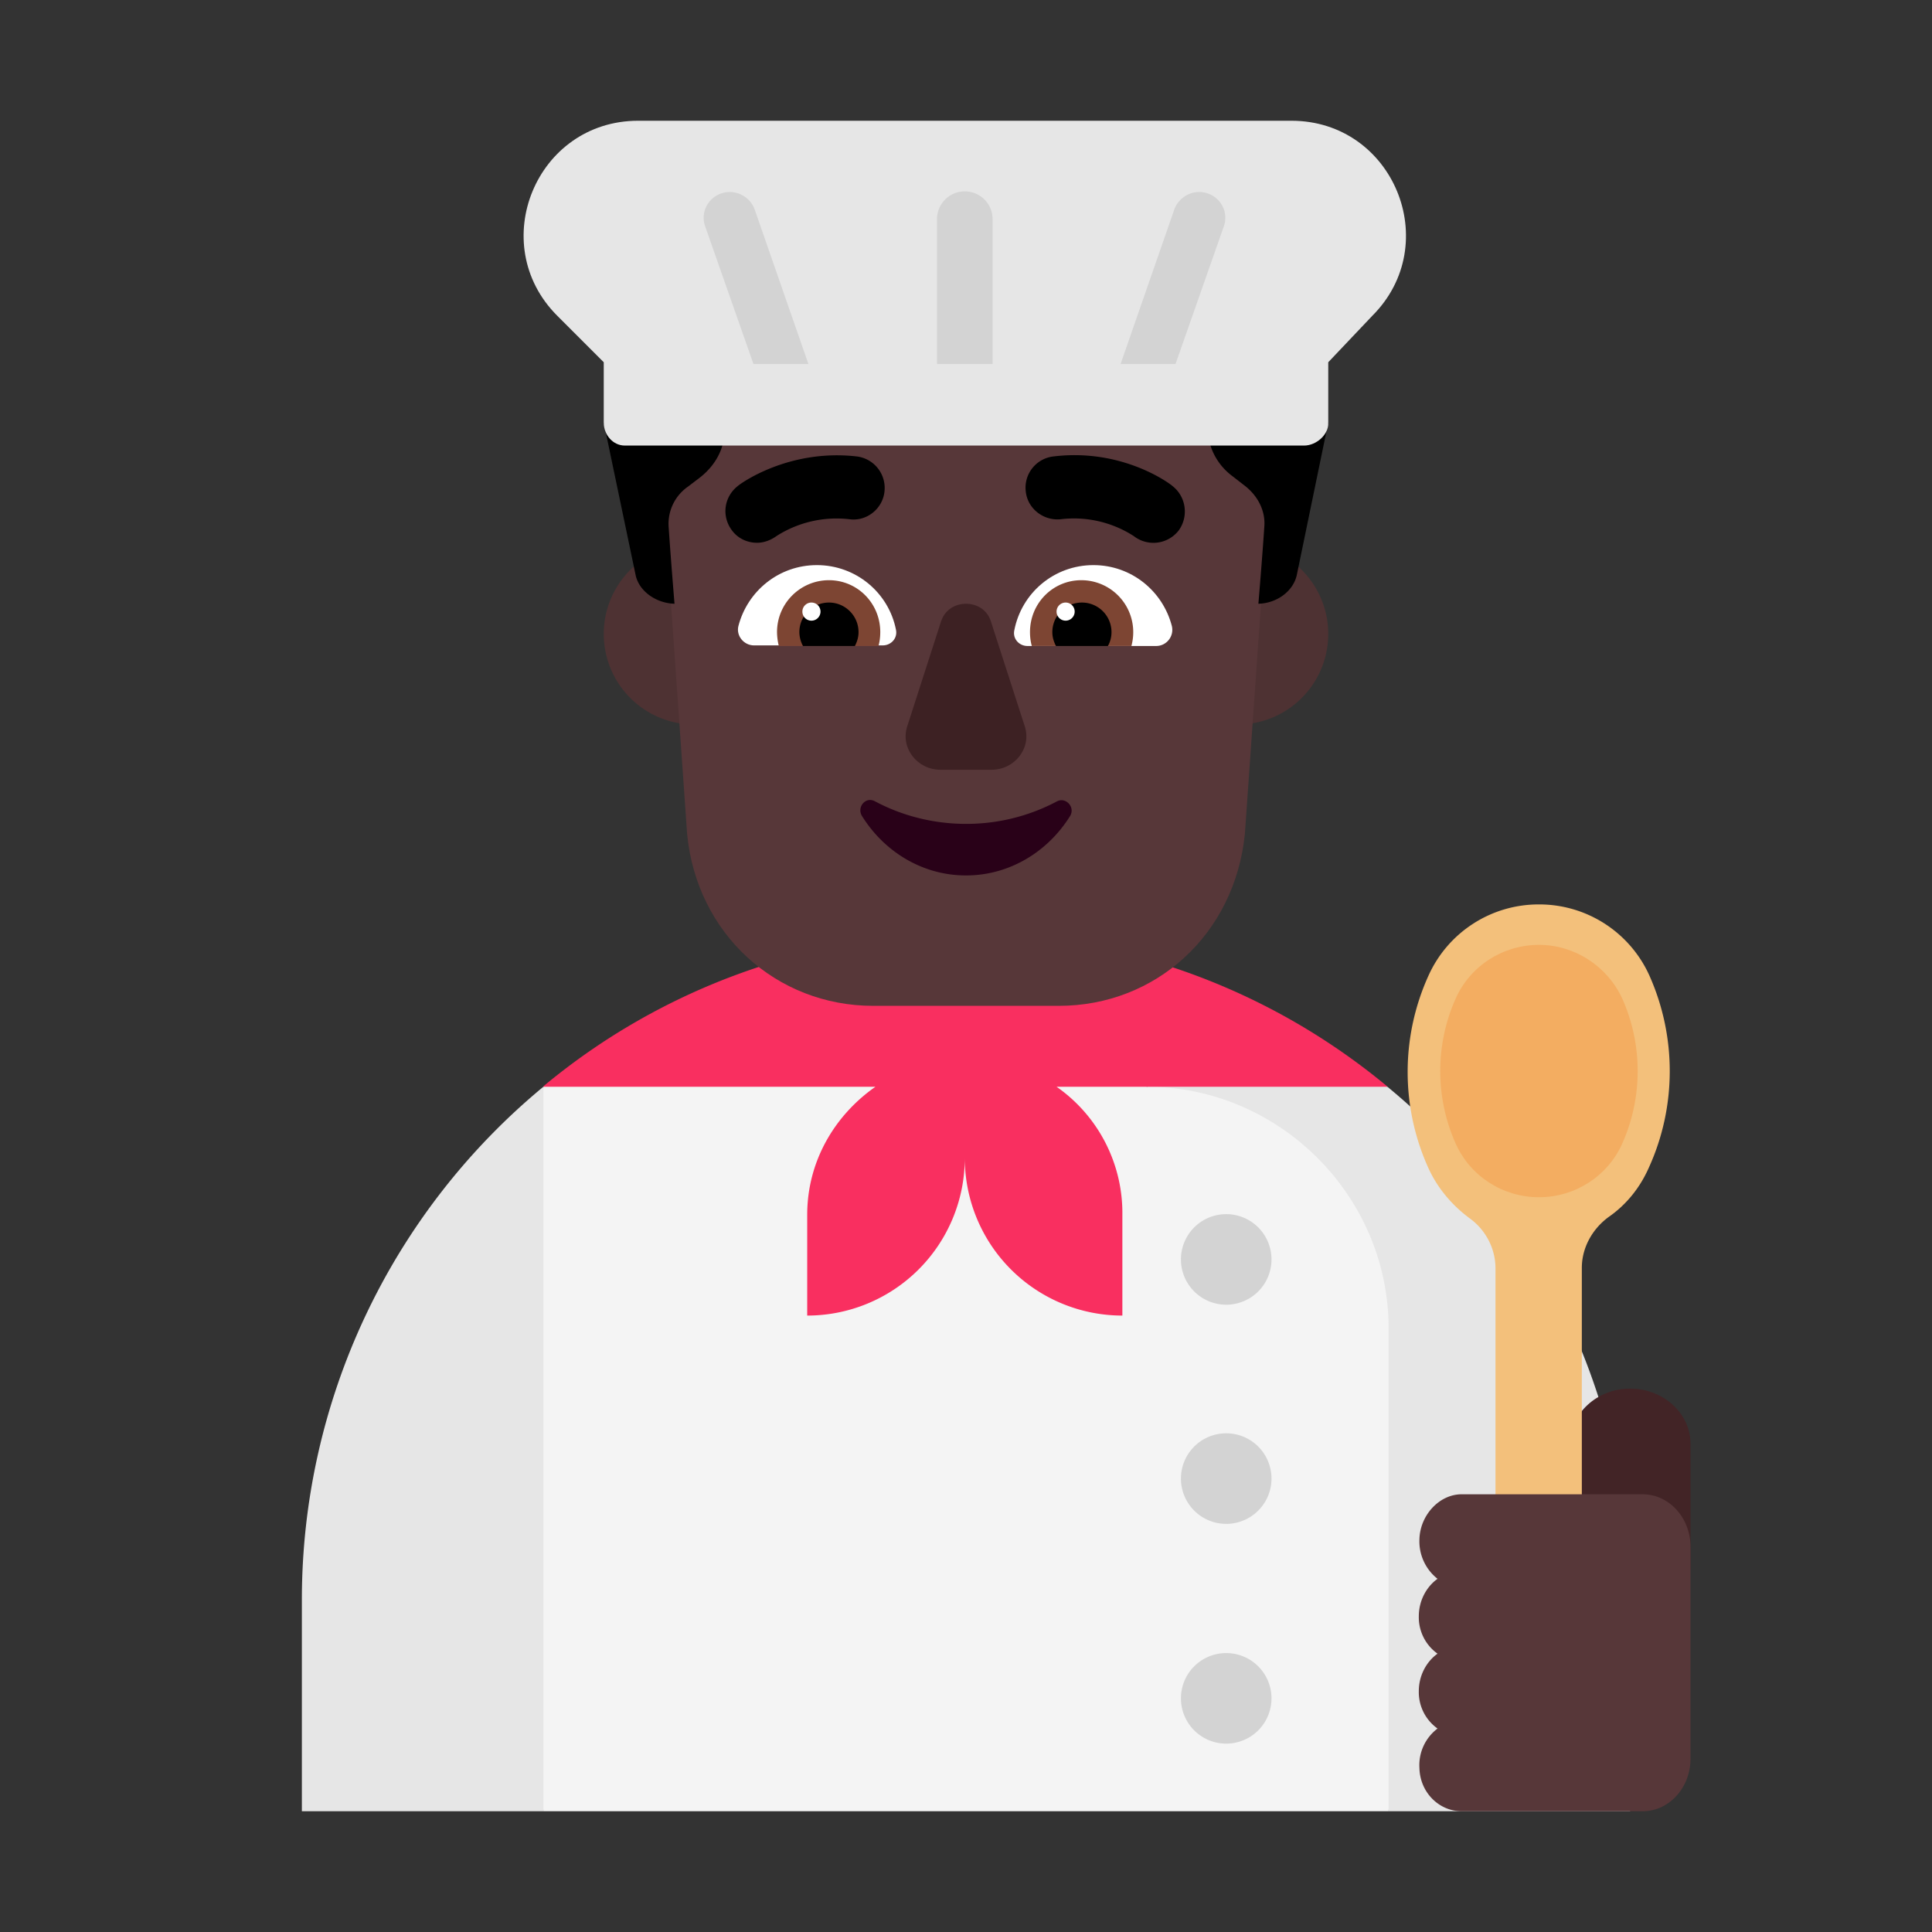 <svg xmlns="http://www.w3.org/2000/svg" width="1em" height="1em" viewBox="0 0 32 32"><rect x="0" y="0" width="32" height="32" fill="#333333" stroke="none"/><g fill="none"><path fill="#E6E6E6" d="m22.98 18l-2.48-.5l-1.5.5l2 5l2 7h4v-3.502c0-3.421-1.574-6.481-4.02-8.498M9 30l2-6l-2-6a11.02 11.02 0 0 0-4 8.498V30z"/><path fill="#F4F4F4" d="m9 18l5-1l5 1c2.177 0 4 1.796 4 4.003V30H9z"/><path fill="#F92F60" d="M22.984 18H17.5a2.55 2.55 0 0 1 1.09 2.12v1.67a2.61 2.61 0 0 1-2.61-2.604a2.61 2.61 0 0 1-2.61 2.604v-1.67c0-.885.455-1.648 1.13-2.12H9l.003-.01a10.9 10.9 0 0 1 6.977-2.52c2.663 0 5.104.95 7.004 2.53"/><path fill="#4E3233" d="M13 10.5a1.5 1.5 0 1 1-3 0a1.5 1.5 0 0 1 3 0m9 0a1.5 1.5 0 1 1-3 0a1.5 1.5 0 0 1 3 0"/><path fill="#573739" d="M15.581 3.66c-2.654 0-4.759 2.24-4.57 4.869l.37 5.285c.16 1.656 1.476 2.846 3.083 2.846h3.072c1.606 0 2.913-1.18 3.083-2.846l.37-5.285c.189-2.638-1.916-4.87-4.57-4.87z"/><path fill="#fff" d="M12.23 10.37c.15-.58.67-1.01 1.3-1.01c.65 0 1.19.46 1.31 1.07c.03.14-.08.26-.22.26h-2.13c-.17 0-.3-.16-.26-.32m7.18 0c-.15-.58-.67-1.01-1.3-1.01c-.65 0-1.19.46-1.31 1.08c-.03.14.08.26.22.26h2.13c.17 0 .3-.16.26-.33"/><path fill="#7D4533" d="M12.87 10.47c0-.48.39-.86.86-.86s.85.38.85.86c0 .08-.01.16-.03.23H12.9a1 1 0 0 1-.03-.23m5.9 0a.86.86 0 0 0-.86-.86c-.47 0-.85.38-.85.86c0 .08.01.16.03.23h1.65c.02-.08.03-.15.03-.23"/><path fill="#000" d="M13.73 9.98c.27 0 .49.22.49.49c0 .08-.02.15-.06.23h-.86a.5.5 0 0 1-.06-.23c0-.27.22-.49.49-.49m4.19 0a.49.49 0 0 0-.49.49c0 .08.02.15.06.23h.86c.04-.07.06-.15.06-.23a.49.49 0 0 0-.49-.49"/><path fill="#fff" d="M13.59 10.13a.15.15 0 1 1-.3 0a.15.15 0 0 1 .3 0m4.21 0a.15.15 0 1 1-.3 0a.15.15 0 0 1 .3 0"/><path fill="#000" d="M20 7.093V7c.298.008.594.002.89-.005c.369-.008.738-.016 1.11.005l-.519 2.515c-.054.27-.324.476-.638.485c0 0 .065-.773.098-1.276c.021-.252-.098-.504-.325-.68l-.205-.159A1.02 1.02 0 0 1 20 7.093m-9.473 2.428L10 7l.675.002Q11.337 7.007 12 7v.129c0 .303-.15.58-.409.782l-.193.147a.75.75 0 0 0-.323.672c.033.497.097 1.27.097 1.27c-.312-.01-.591-.212-.645-.479m8.253-.641a.53.53 0 0 0 .74-.09c.17-.23.13-.56-.1-.74c-.03-.03-.82-.63-1.97-.49a.52.52 0 0 0-.46.58c.03.29.3.49.58.46a1.83 1.83 0 0 1 1.207.278zm-6.66-.1c.1.14.26.21.42.21c.11 0 .22-.04.32-.11l.01-.007a1.85 1.85 0 0 1 1.2-.273c.28.04.55-.17.58-.46a.526.526 0 0 0-.46-.58c-1.14-.13-1.94.46-1.97.49c-.23.18-.27.5-.1.73"/><path fill="#3D2123" d="m15.59 10.282l-.563 1.747c-.117.355.16.721.553.721h.84c.393 0 .67-.366.553-.721l-.564-1.747c-.127-.376-.69-.376-.818 0"/><path fill="#290118" d="M16 13.646c-.55 0-1.07-.14-1.508-.374c-.153-.085-.306.096-.214.245c.367.588.999.983 1.722.983c.724 0 1.356-.395 1.723-.982c.092-.15-.071-.32-.214-.246a3.2 3.2 0 0 1-1.509.374"/><path fill="#E6E6E6" d="M10.57 2h10.82c1.69 0 2.53 2.04 1.34 3.23L22 6v1c.01.2-.2.38-.4.38H10.35c-.2 0-.35-.18-.35-.38V6l-.77-.77C8.04 4.04 8.88 2 10.57 2"/><path fill="#D3D3D3" d="M15.52 6.03v-2.4c0-.25.2-.46.46-.46c.25 0 .46.2.46.46v2.4zm-2.13 0h-.91l-.8-2.28c-.1-.28.11-.57.41-.57c.18 0 .35.12.41.29zm5.17 0h.91l.8-2.28c.1-.28-.11-.57-.41-.57c-.18 0-.35.12-.41.29zm1.75 15.58a.75.75 0 1 0 0-1.5a.75.75 0 0 0 0 1.5m0 3.63a.75.75 0 1 0 0-1.5a.75.75 0 0 0 0 1.5m0 3.64a.75.75 0 1 0 0-1.5a.75.75 0 0 0 0 1.5"/><path fill="#422426" d="M27 23c.55 0 1 .41 1 .912V26h-2v-2.088c.01-.502.45-.912 1-.912"/><path fill="#F3C07B" d="M27.32 16.16a2 2 0 0 0-1.83-1.18a2 2 0 0 0-1.83 1.18a3.86 3.86 0 0 0 0 3.19c.15.33.39.61.67.82c.27.19.44.5.44.84v6.96c0 .39.31.73.7.74c.4.01.73-.32.73-.72V21c0-.33.17-.64.44-.84c.29-.2.52-.48.67-.82c.46-1.01.46-2.17.01-3.18"/><path fill="#F3AD61" d="M25.49 15.65c-.6 0-1.14.35-1.38.89c-.34.76-.34 1.64 0 2.4c.24.54.78.89 1.38.89s1.14-.35 1.38-.89c.34-.76.34-1.64 0-2.4c-.25-.54-.79-.89-1.38-.89"/><path fill="#573739" d="M23.51 25.5c.008-.4.327-.75.7-.75h2.997c.438 0 .793.39.793.87v3.51c0 .48-.355.87-.793.87H24.21c-.373 0-.692-.31-.7-.72a.76.76 0 0 1 .3-.65a.74.74 0 0 1-.31-.62c0-.26.128-.49.31-.62a.74.74 0 0 1-.31-.62c0-.26.128-.49.31-.62a.79.79 0 0 1-.3-.65"/></g></svg>